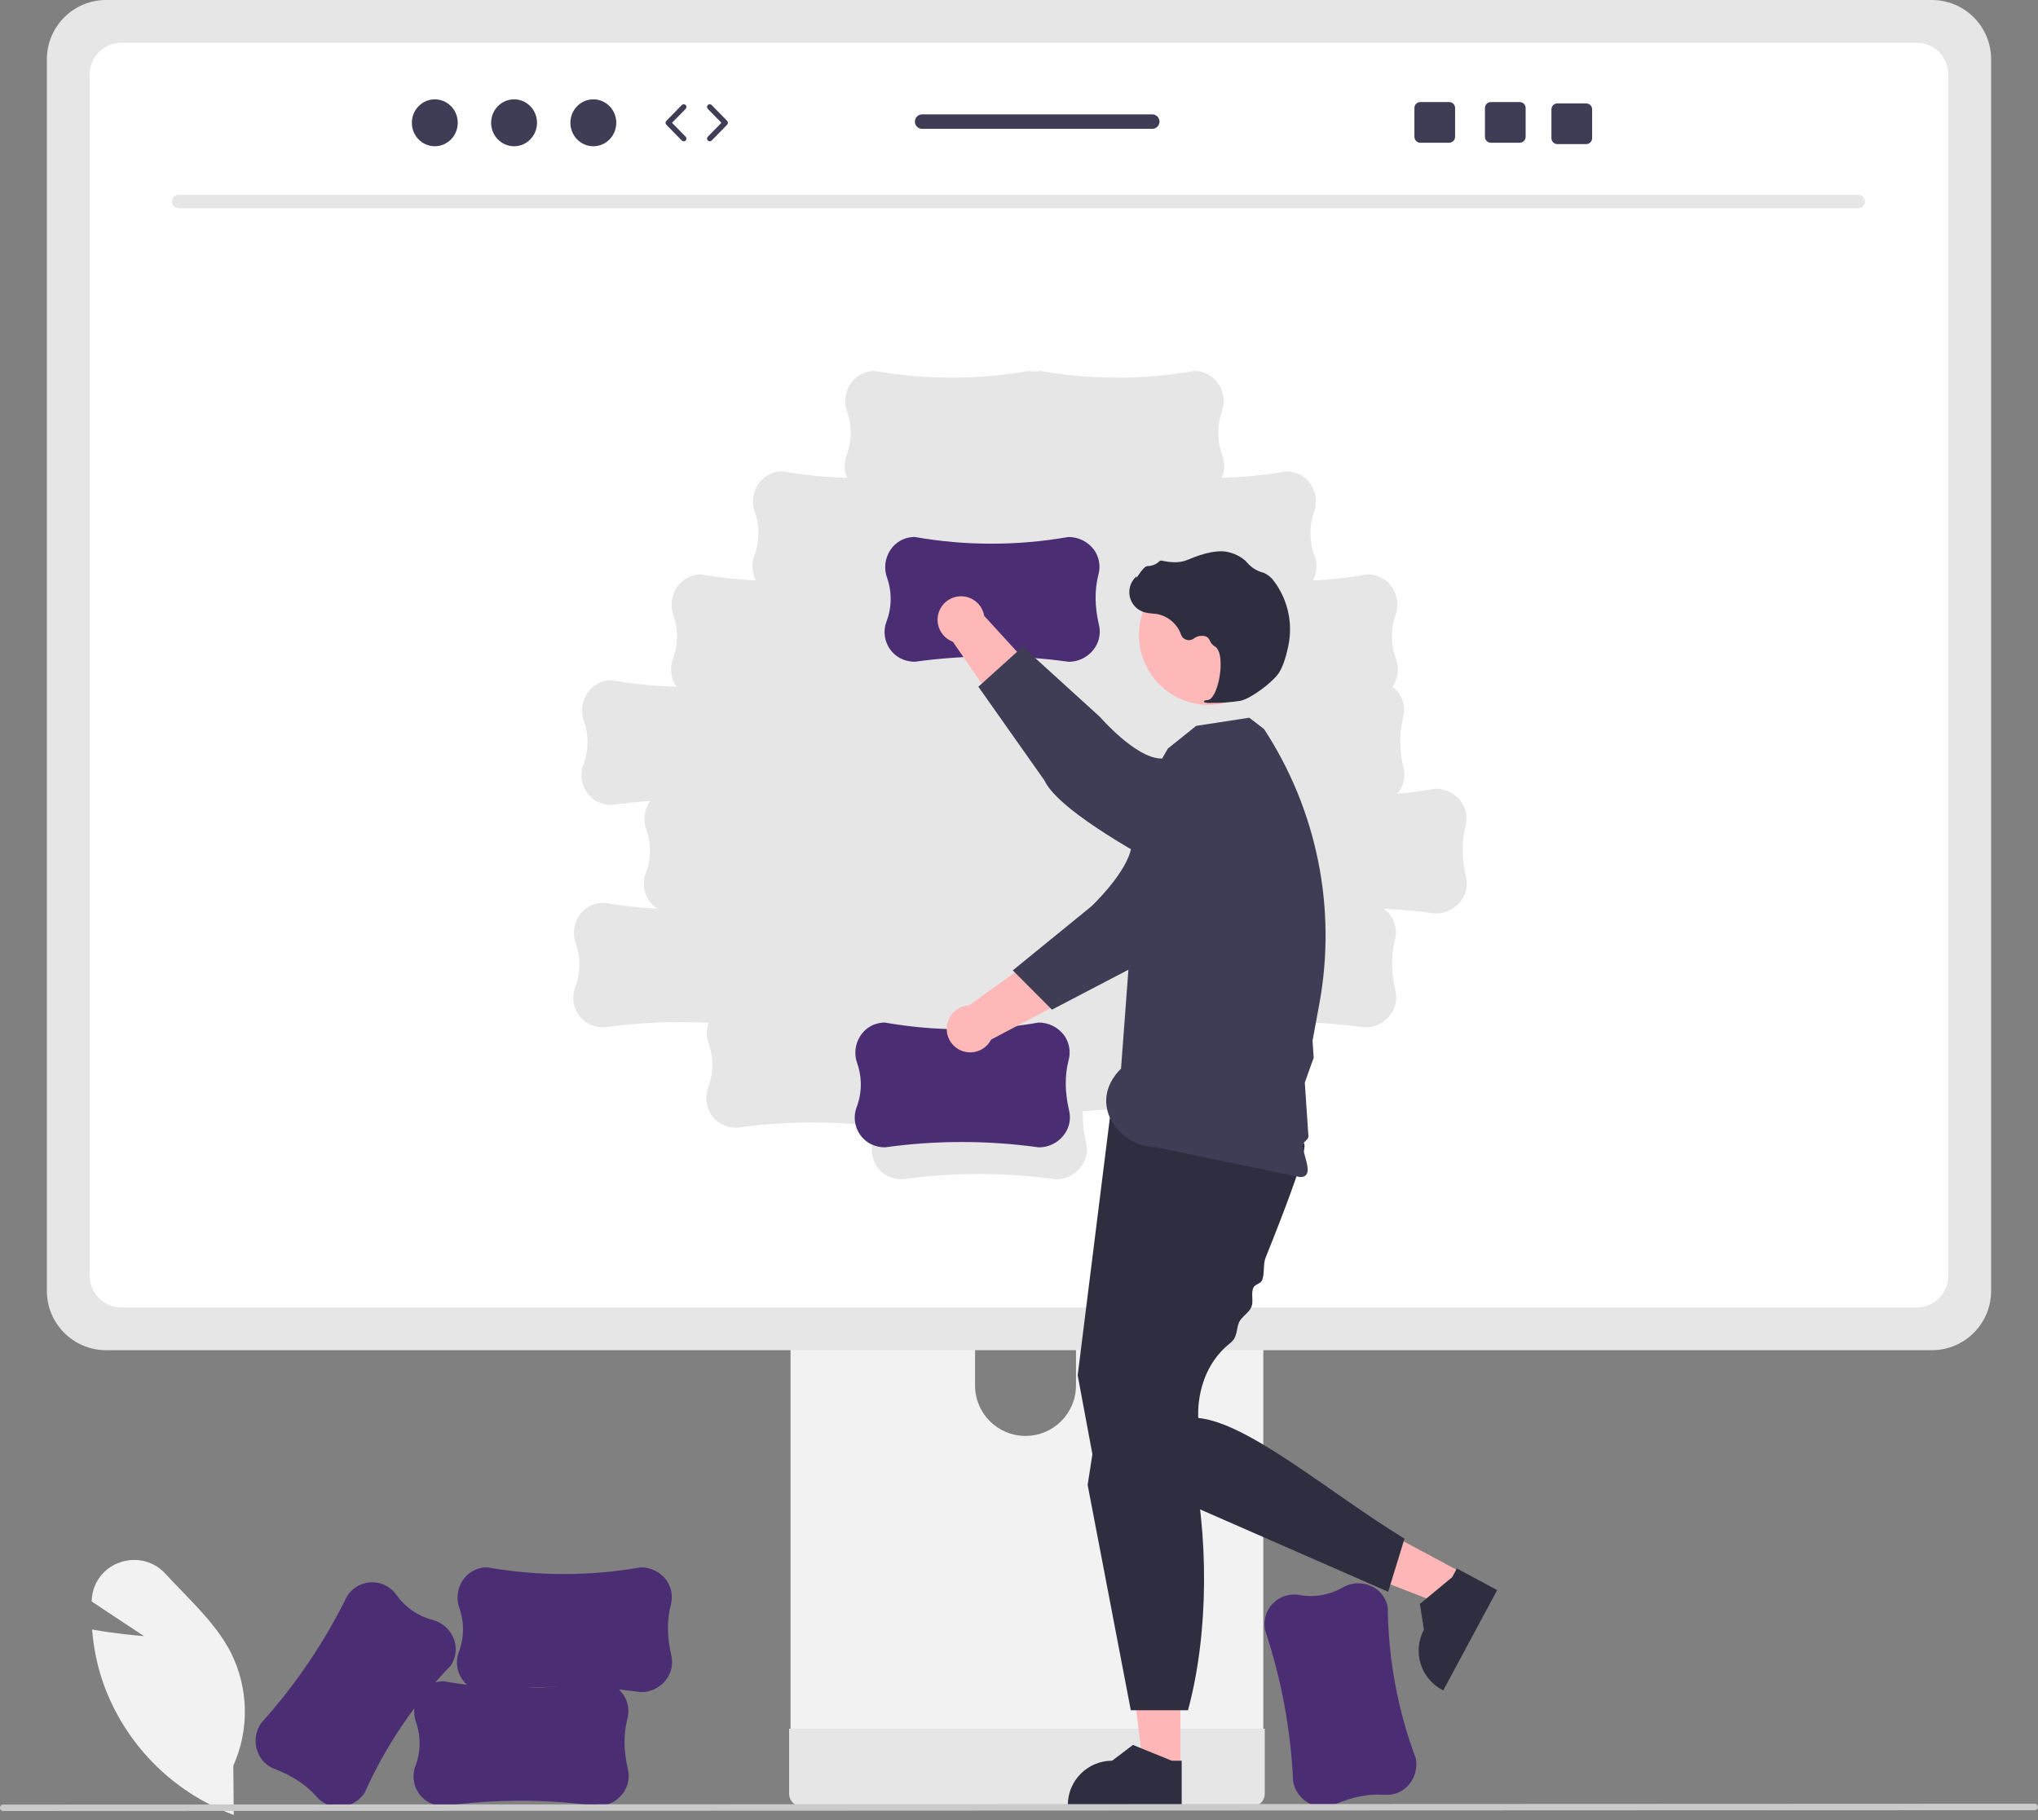 <svg width="300" height="268" viewBox="0 0 300 268" fill="none" xmlns="http://www.w3.org/2000/svg">
<rect x="0" y="0" width="300" height="268" fill="#808080" stroke="none"/>
<g clip-path="url(#clip0_1856_15226)">
<path d="M34.409 267.213L34.148 267.116C25.304 263.781 18.375 256.723 15.202 247.82C14.343 245.345 13.798 242.772 13.581 240.162L13.56 239.913L13.806 239.957C16.743 240.484 19.826 240.775 21.2 240.889L13.493 235.789L13.507 235.524C13.627 233.035 15.249 230.868 17.605 230.053C19.983 229.175 22.656 229.832 24.356 231.712C25.123 232.544 25.933 233.381 26.716 234.191C29.408 236.973 32.191 239.85 33.951 243.246C36.598 248.478 36.742 254.626 34.342 259.977L34.409 267.213Z" fill="#F2F2F2"/>
<path d="M190.352 262.272L190.348 262.244C190.008 254.68 188.62 247.2 186.224 240.017L186.222 240.005C186.082 239.267 186.123 238.506 186.34 237.788C187.009 235.728 189.084 234.467 191.22 234.822C193.427 235.237 195.71 234.847 197.654 233.723C198.889 233.007 200.387 232.908 201.706 233.455C202.949 233.962 203.879 235.027 204.213 236.327C204.239 236.43 204.262 236.533 204.282 236.638C204.352 244.238 205.748 251.767 208.407 258.887L208.408 258.896C208.687 260.366 208.243 261.881 207.215 262.968C206.307 263.89 205.034 264.358 203.745 264.243C201.43 264.086 199.05 264.555 196.468 265.679C195.566 266.08 194.552 266.152 193.603 265.88C191.924 265.388 190.667 263.992 190.352 262.272Z" fill="#4A2D73"/>
<path d="M116.373 158.363V257.695H185.962V158.363C185.964 156.897 185.009 155.6 183.608 155.167C183.286 155.061 182.949 155.009 182.61 155.012H119.734C117.881 155.009 116.377 156.508 116.373 158.36V158.363ZM143.53 192.494C143.568 188.392 146.925 185.096 151.027 185.134C155.077 185.171 158.35 188.445 158.388 192.494V204.02C158.368 208.122 155.027 211.433 150.924 211.413C146.849 211.394 143.55 208.095 143.53 204.02V192.494Z" fill="#F2F2F2"/>
<path d="M116.16 254.519V264.098C116.163 265.13 116.996 265.968 118.029 265.976H184.305C185.339 265.971 186.175 265.132 186.174 264.098V254.519H116.16Z" fill="#E6E6E6"/>
<path d="M6.9 8.707V190.073C6.904 194.886 10.805 198.786 15.617 198.79H284.383C289.195 198.786 293.096 194.886 293.1 190.073V8.707C293.088 3.899 289.191 0.006 284.383 0H15.617C10.809 0.006 6.912 3.899 6.9 8.707Z" fill="#E6E6E6"/>
<path d="M282.141 6.295H17.859C15.285 6.301 13.201 8.389 13.201 10.964V187.836C13.205 190.407 15.288 192.49 17.859 192.494H282.141C284.712 192.49 286.795 190.407 286.799 187.836V10.964C286.799 8.389 284.715 6.301 282.141 6.295ZM215.475 131.955C214.685 133.516 213.083 134.498 211.334 134.494L211.306 134.492C208.772 134.139 206.23 133.906 203.677 133.794C204.074 134.077 204.422 134.422 204.71 134.815C205.451 135.877 205.679 137.213 205.331 138.46C204.754 140.707 204.781 143.133 205.415 145.876C205.645 146.836 205.53 147.847 205.09 148.73C204.3 150.291 202.698 151.273 200.949 151.269L200.921 151.267C194.871 150.424 188.745 150.261 182.659 150.78C182.635 150.934 182.604 151.088 182.565 151.241C181.988 153.488 182.015 155.914 182.649 158.657C182.879 159.617 182.764 160.627 182.324 161.511C181.534 163.072 179.932 164.054 178.183 164.05L178.155 164.048C171.942 163.183 165.649 163.035 159.401 163.606C159.354 165.166 159.516 166.726 159.883 168.243C160.113 169.203 159.998 170.213 159.558 171.097C158.768 172.657 157.166 173.64 155.417 173.635L155.389 173.633C147.89 172.589 140.282 172.589 132.783 173.633H132.77C132.02 173.636 131.279 173.458 130.612 173.113C128.709 172.079 127.848 169.809 128.586 167.773C128.813 167.133 128.981 166.473 129.09 165.801C122.217 165.009 115.271 165.091 108.419 166.045H108.407C107.656 166.048 106.916 165.869 106.249 165.524C104.346 164.491 103.484 162.221 104.223 160.185C105.033 158.091 105.066 155.775 104.316 153.659C103.963 152.666 103.963 151.582 104.316 150.59C99.15 150.327 93.971 150.553 88.848 151.267H88.836C88.085 151.27 87.345 151.091 86.678 150.746C84.775 149.713 83.913 147.443 84.652 145.407C85.462 143.313 85.496 140.997 84.746 138.881C84.267 137.536 84.442 136.045 85.221 134.848C85.946 133.718 87.163 132.998 88.502 132.907C88.608 132.9 88.713 132.896 88.82 132.896C91.445 133.355 94.095 133.654 96.756 133.793C95.059 132.677 94.348 130.543 95.037 128.632C95.847 126.538 95.88 124.222 95.13 122.106C94.651 120.761 94.827 119.27 95.606 118.073C95.639 118.022 95.678 117.976 95.714 117.926C93.82 118.057 91.931 118.253 90.046 118.516H90.034C89.283 118.519 88.543 118.34 87.876 117.995C85.973 116.961 85.112 114.692 85.85 112.656C86.66 110.561 86.694 108.246 85.944 106.13C85.465 104.785 85.641 103.294 86.419 102.097C87.144 100.967 88.361 100.247 89.701 100.156C89.806 100.149 89.912 100.145 90.019 100.145C93.175 100.698 96.367 101.019 99.57 101.107C98.753 99.929 98.552 98.43 99.031 97.079C99.841 94.985 99.874 92.669 99.124 90.553C98.645 89.208 98.821 87.717 99.6 86.52C100.325 85.391 101.542 84.671 102.881 84.579C102.986 84.572 103.092 84.568 103.199 84.568C105.87 85.035 108.567 85.337 111.275 85.472C110.693 84.371 110.598 83.076 111.013 81.901C111.823 79.807 111.856 77.492 111.106 75.376C110.627 74.031 110.803 72.54 111.582 71.343C112.307 70.213 113.524 69.493 114.863 69.402C114.968 69.395 115.074 69.391 115.181 69.391C118.324 69.941 121.502 70.262 124.692 70.351C124.257 69.325 124.222 68.174 124.592 67.124C125.403 65.029 125.436 62.714 124.686 60.598C124.207 59.253 124.383 57.762 125.161 56.565C125.887 55.435 127.104 54.715 128.443 54.624C128.548 54.617 128.654 54.613 128.761 54.613C136.246 55.93 143.903 55.931 151.389 54.616H151.398C151.976 54.735 152.572 54.735 153.149 54.616H153.159C160.644 55.931 168.302 55.93 175.787 54.613C175.894 54.613 175.999 54.617 176.105 54.624C177.444 54.715 178.661 55.435 179.386 56.565C180.165 57.762 180.341 59.253 179.862 60.598C179.112 62.714 179.145 65.029 179.955 67.124C180.326 68.174 180.29 69.325 179.856 70.351C183.045 70.262 186.224 69.941 189.366 69.391C189.473 69.391 189.579 69.395 189.684 69.402C191.024 69.493 192.241 70.213 192.966 71.343C193.744 72.54 193.92 74.031 193.441 75.376C192.691 77.492 192.725 79.807 193.535 81.901C193.95 83.076 193.854 84.371 193.273 85.472C195.981 85.337 198.678 85.035 201.349 84.568C201.455 84.568 201.561 84.572 201.667 84.579C203.006 84.671 204.223 85.391 204.948 86.52C205.727 87.717 205.902 89.208 205.423 90.553C204.674 92.669 204.707 94.985 205.517 97.079C205.997 98.433 205.794 99.936 204.972 101.115C205.329 101.384 205.644 101.704 205.909 102.064C206.649 103.126 206.877 104.462 206.529 105.709C205.952 107.956 205.979 110.382 206.613 113.125C206.844 114.085 206.728 115.095 206.289 115.979C206.128 116.294 205.932 116.589 205.704 116.86C207.574 116.695 209.439 116.45 211.299 116.124H211.309C212.805 116.119 214.213 116.832 215.095 118.04C215.836 119.102 216.063 120.439 215.715 121.685C215.138 123.932 215.166 126.358 215.8 129.101C216.03 130.061 215.915 131.072 215.475 131.955Z" fill="white"/>
<path d="M273.569 30.66H26.282C25.739 30.648 25.308 30.198 25.32 29.655C25.332 29.129 25.756 28.705 26.282 28.694H273.569C274.112 28.706 274.543 29.155 274.531 29.699C274.519 30.225 274.095 30.649 273.569 30.66Z" fill="#E6E6E6"/>
<path d="M152.913 168.924L152.885 168.922C145.386 167.877 137.778 167.877 130.278 168.922H130.266C129.516 168.925 128.775 168.746 128.108 168.401C126.205 167.368 125.344 165.098 126.082 163.062C126.893 160.968 126.926 158.652 126.176 156.536C125.697 155.191 125.873 153.7 126.651 152.503C127.376 151.374 128.593 150.653 129.933 150.562C130.038 150.555 130.144 150.551 130.251 150.551C137.736 151.869 145.393 151.87 152.879 150.554H152.888C154.384 150.549 155.792 151.262 156.674 152.47C157.415 153.532 157.643 154.869 157.295 156.115C156.717 158.362 156.745 160.788 157.379 163.532C157.609 164.491 157.494 165.502 157.054 166.385C156.264 167.946 154.662 168.928 152.913 168.924Z" fill="#4A2D73"/>
<path d="M175.976 129.764L169.942 124.771C165.418 127.142 158.534 136.61 158.534 136.61L142.652 148.032C140.745 148.123 139.272 149.743 139.363 151.65C139.454 153.558 141.074 155.03 142.981 154.939C144.219 154.88 145.33 154.164 145.894 153.06L167.473 141.657L175.976 129.764Z" fill="#FFB8B8"/>
<path d="M186.154 110.761C189.637 113.711 190.069 118.924 187.12 122.406C186.789 122.797 186.423 123.155 186.026 123.478L182.19 126.597C182.19 126.597 172.62 140.373 167.638 141.972L154.85 148.653L149.083 142.871L160.674 133.426C160.674 133.426 166.005 128.383 166.538 124.692C166.865 122.432 170.691 116.275 174.526 111.707C177.469 108.236 182.669 107.807 186.141 110.75L186.154 110.761Z" fill="#3F3D56"/>
<path d="M173.756 260.28L168.305 260.28L165.712 239.255L173.757 239.256L173.756 260.28Z" fill="#FFB6B6"/>
<path d="M173.947 265.967L157.186 265.966V265.754C157.186 262.151 160.107 259.23 163.71 259.23L166.772 256.907L172.484 259.23L173.947 259.23L173.947 265.967Z" fill="#2F2E41"/>
<path d="M215.287 231.591L212.706 236.392L192.96 228.72L196.77 221.635L215.287 231.591Z" fill="#FFB6B6"/>
<path d="M220.386 234.115L212.449 248.878L212.262 248.777C209.089 247.071 207.899 243.115 209.605 239.942L209.605 239.941L209.009 236.145L213.761 232.213L214.453 230.925L220.386 234.115Z" fill="#2F2E41"/>
<path d="M163.45 164L158.639 202.486L161.045 215.389L204.342 234.357L206.747 226.54C195.68 219.768 183.849 209.519 176.394 208.765C176.394 208.765 175.776 201.935 181.117 197.72C182.194 196.87 181.958 195.719 182.394 194.676C182.694 193.959 183.886 193.212 184.191 192.476C184.587 191.523 184.097 190.575 184.495 189.606C184.719 189.062 185.566 189.027 185.789 188.482C186.168 187.552 185.92 186.112 186.289 185.193C187.079 183.23 187.838 181.31 188.531 179.51C190.688 173.907 192.206 169.468 192.014 168.51C191.413 165.503 163.45 164 163.45 164Z" fill="#2F2E41"/>
<path d="M162.622 202.375L160.105 218.628L166.457 251.797H174.876C177.901 240.652 178.057 226.004 175.177 213.611L162.622 202.375Z" fill="#2F2E41"/>
<path d="M168.031 116.977L171.912 110.214L176.079 106.871L183.896 105.668L186.068 107.338C193.884 119.285 196.799 133.783 194.207 147.821L193.597 151.126L193.21 153.224L193.378 155.731L192.073 159.381L192.252 162.054L192.348 163.482L192.444 164.914L192.579 166.914C192.819 168.056 191.609 167.905 191.78 168.911C192.08 170.678 193.429 173.296 191.38 173.305L170.212 168.911C164.834 168.933 159.828 162.521 165.02 157.329L168.031 116.977Z" fill="#3F3D56"/>
<path d="M177.939 103.785C183.616 103.785 188.218 99.182 188.218 93.505C188.218 87.828 183.616 83.226 177.939 83.226C172.262 83.226 167.66 87.828 167.66 93.505C167.66 99.182 172.262 103.785 177.939 103.785Z" fill="#FFB8B8"/>
<path d="M178.113 103.493C179.617 103.516 181.12 103.411 182.606 103.179C184.08 102.879 187.375 100.464 188.294 99.011C188.976 97.931 189.413 96.245 189.659 95.021C190.329 91.745 189.578 88.338 187.593 85.647C187.216 85.09 186.696 84.646 186.087 84.361C186.033 84.34 185.977 84.321 185.921 84.305C185.034 84.071 184.236 83.578 183.631 82.888C183.514 82.749 183.387 82.618 183.251 82.496C182.567 81.919 181.756 81.512 180.885 81.308C179.479 80.932 177.444 81.306 174.837 82.42C173.527 82.98 172.094 82.777 170.992 82.538C170.867 82.514 170.737 82.558 170.653 82.654C170.184 83.095 169.566 83.341 168.923 83.344C168.529 83.361 168.116 83.907 167.616 84.618C167.503 84.779 167.37 84.968 167.275 85.082L167.262 84.862L167.04 85.108C165.893 86.371 165.988 88.325 167.252 89.471C167.591 89.779 167.995 90.008 168.434 90.14C168.83 90.246 169.236 90.311 169.646 90.334C169.894 90.356 170.15 90.379 170.396 90.421C172.001 90.75 173.315 91.898 173.857 93.444C174.084 94.077 174.781 94.406 175.414 94.179C175.514 94.143 175.608 94.095 175.695 94.035C176.215 93.63 176.9 93.505 177.529 93.701C177.796 93.85 178.005 94.086 178.119 94.371C178.258 94.688 178.488 94.956 178.78 95.141C179.778 95.656 179.847 97.936 179.488 99.837C179.142 101.669 178.459 102.994 177.827 103.06C177.34 103.11 177.284 103.145 177.249 103.231L177.217 103.308L177.272 103.38C177.541 103.478 177.828 103.516 178.113 103.493Z" fill="#2F2E41"/>
<path d="M157.306 97.431L157.278 97.429C149.779 96.384 142.171 96.384 134.671 97.429H134.659C133.909 97.432 133.168 97.253 132.501 96.908C130.598 95.874 129.737 93.605 130.475 91.569C131.286 89.475 131.319 87.159 130.569 85.043C130.09 83.698 130.266 82.207 131.044 81.01C131.769 79.88 132.987 79.16 134.326 79.069C134.431 79.062 134.537 79.058 134.644 79.058C142.129 80.376 149.786 80.377 157.272 79.061H157.281C158.777 79.056 160.185 79.768 161.067 80.977C161.808 82.039 162.036 83.375 161.688 84.622C161.111 86.869 161.138 89.295 161.772 92.038C162.002 92.998 161.887 94.008 161.447 94.892C160.657 96.453 159.055 97.435 157.306 97.431Z" fill="#4A2D73"/>
<path d="M166.919 121.641L171.172 115.066C168.288 110.849 158.081 105.119 158.081 105.119L144.881 90.68C144.568 88.797 142.787 87.523 140.903 87.837C139.02 88.15 137.746 89.93 138.06 91.814C138.263 93.037 139.105 94.057 140.266 94.488L154.113 114.587L166.919 121.641Z" fill="#FFB8B8"/>
<path d="M186.98 129.529C184.458 133.332 179.331 134.371 175.528 131.849C175.102 131.566 174.703 131.245 174.336 130.888L170.79 127.443C170.79 127.443 155.926 119.681 153.757 114.921L144.018 101.107L150.548 95.216L161.898 105.534C161.898 105.534 167.124 111.577 170.852 111.676C173.135 111.736 179.698 114.816 184.682 118.091C188.474 120.608 189.507 125.723 186.99 129.515L186.98 129.529Z" fill="#3F3D56"/>
<path d="M87.964 265.907L87.937 265.905C80.437 264.86 72.829 264.86 65.33 265.905H65.318C64.567 265.908 63.826 265.729 63.16 265.384C61.256 264.351 60.395 262.081 61.134 260.045C61.944 257.951 61.977 255.635 61.227 253.519C60.748 252.174 60.924 250.683 61.703 249.486C62.428 248.356 63.645 247.636 64.984 247.545C65.089 247.538 65.195 247.534 65.302 247.534C72.787 248.852 80.445 248.853 87.93 247.537H87.939C89.436 247.532 90.844 248.244 91.725 249.453C92.466 250.515 92.694 251.852 92.346 253.098C91.769 255.345 91.796 257.771 92.43 260.514C92.66 261.474 92.545 262.485 92.105 263.368C91.316 264.929 89.713 265.911 87.964 265.907Z" fill="#4A2D73"/>
<path d="M94.354 249.132L94.327 249.13C86.827 248.085 79.219 248.085 71.72 249.13H71.708C70.957 249.133 70.216 248.954 69.55 248.609C67.647 247.576 66.785 245.306 67.524 243.27C68.334 241.176 68.367 238.86 67.617 236.744C67.138 235.399 67.314 233.908 68.093 232.711C68.818 231.582 70.035 230.861 71.374 230.77C71.48 230.763 71.585 230.759 71.692 230.759C79.177 232.077 86.835 232.078 94.32 230.762H94.329C95.826 230.757 97.234 231.47 98.116 232.678C98.856 233.74 99.084 235.077 98.736 236.323C98.159 238.57 98.186 240.996 98.82 243.74C99.05 244.699 98.936 245.71 98.496 246.593C97.706 248.154 96.103 249.136 94.354 249.132Z" fill="#4A2D73"/>
<path d="M38.433 253.705L38.45 253.683C43.518 248.057 47.781 241.755 51.117 234.958L51.124 234.948C51.542 234.325 52.105 233.812 52.764 233.452C54.687 232.455 57.05 233.014 58.322 234.766C59.603 236.611 61.502 237.936 63.675 238.5C65.057 238.857 66.194 239.838 66.749 241.154C67.278 242.387 67.193 243.799 66.518 244.959C66.465 245.051 66.409 245.14 66.349 245.229C61.063 250.69 56.772 257.032 53.667 263.969L53.662 263.977C52.828 265.219 51.449 265.986 49.953 266.039C48.659 266.058 47.425 265.498 46.587 264.511C45.049 262.774 43.025 261.437 40.397 260.425C39.473 260.078 38.701 259.417 38.215 258.557C37.365 257.028 37.449 255.151 38.433 253.705Z" fill="#4A2D73"/>
<path d="M299.527 266.516L0.473 266.639C0.21 266.637 -0.001 266.423 6.64674e-06 266.161C0.001 265.9 0.212 265.689 0.473 265.688L299.527 265.565C299.79 265.566 300.001 265.78 300 266.043C299.999 266.304 299.788 266.515 299.527 266.516Z" fill="#CACACA"/>
<path d="M64.005 21.531C65.87 21.531 67.383 19.985 67.383 18.078C67.383 16.171 65.87 14.626 64.005 14.626C62.14 14.626 60.627 16.171 60.627 18.078C60.627 19.985 62.14 21.531 64.005 21.531Z" fill="#3F3D56"/>
<path d="M75.673 21.531C77.538 21.531 79.051 19.985 79.051 18.078C79.051 16.171 77.538 14.626 75.673 14.626C73.808 14.626 72.295 16.171 72.295 18.078C72.295 19.985 73.808 21.531 75.673 21.531Z" fill="#3F3D56"/>
<path d="M87.341 21.531C89.207 21.531 90.719 19.985 90.719 18.078C90.719 16.171 89.207 14.626 87.341 14.626C85.476 14.626 83.964 16.171 83.964 18.078C83.964 19.985 85.476 21.531 87.341 21.531Z" fill="#3F3D56"/>
<path d="M100.646 20.808C100.542 20.808 100.438 20.767 100.36 20.687L98.081 18.358C97.929 18.202 97.929 17.954 98.081 17.799L100.36 15.47C100.515 15.312 100.768 15.309 100.925 15.463C101.083 15.618 101.086 15.87 100.931 16.028L98.925 18.078L100.931 20.129C101.086 20.286 101.083 20.539 100.925 20.694C100.847 20.77 100.747 20.808 100.646 20.808Z" fill="#3F3D56"/>
<path d="M104.476 20.808C104.375 20.808 104.274 20.77 104.196 20.694C104.039 20.539 104.036 20.287 104.19 20.129L106.196 18.078L104.19 16.028C104.036 15.871 104.039 15.618 104.196 15.463C104.354 15.309 104.607 15.312 104.761 15.47L107.04 17.799C107.192 17.954 107.192 18.202 107.04 18.358L104.761 20.687C104.683 20.767 104.579 20.808 104.476 20.808Z" fill="#3F3D56"/>
<path d="M223.702 15.025H219.464C218.981 15.025 218.589 15.417 218.589 15.9V20.142C218.589 20.625 218.981 21.016 219.464 21.016H223.702C224.185 21.016 224.58 20.625 224.58 20.142V15.9C224.58 15.417 224.185 15.025 223.702 15.025Z" fill="#3F3D56"/>
<path d="M213.317 15.025H209.079C208.596 15.025 208.205 15.417 208.205 15.9V20.142C208.205 20.625 208.596 21.016 209.079 21.016H213.317C213.8 21.016 214.196 20.625 214.196 20.142V15.9C214.196 15.417 213.8 15.025 213.317 15.025Z" fill="#3F3D56"/>
<path d="M233.487 15.225H229.249C228.766 15.225 228.375 15.616 228.375 16.099V20.341C228.375 20.825 228.766 21.216 229.249 21.216H233.487C233.97 21.216 234.366 20.825 234.366 20.341V16.099C234.366 15.616 233.97 15.225 233.487 15.225Z" fill="#3F3D56"/>
<path d="M169.614 16.839H135.74C135.149 16.839 134.674 17.318 134.674 17.905C134.674 18.492 135.149 18.971 135.74 18.971H169.614C170.201 18.971 170.68 18.492 170.68 17.905C170.68 17.318 170.201 16.839 169.614 16.839Z" fill="#3F3D56"/>
</g>
<defs>
<clipPath id="clip0_1856_15226">
<rect width="300" height="267.213" fill="white"/>
</clipPath>
</defs>
</svg>
